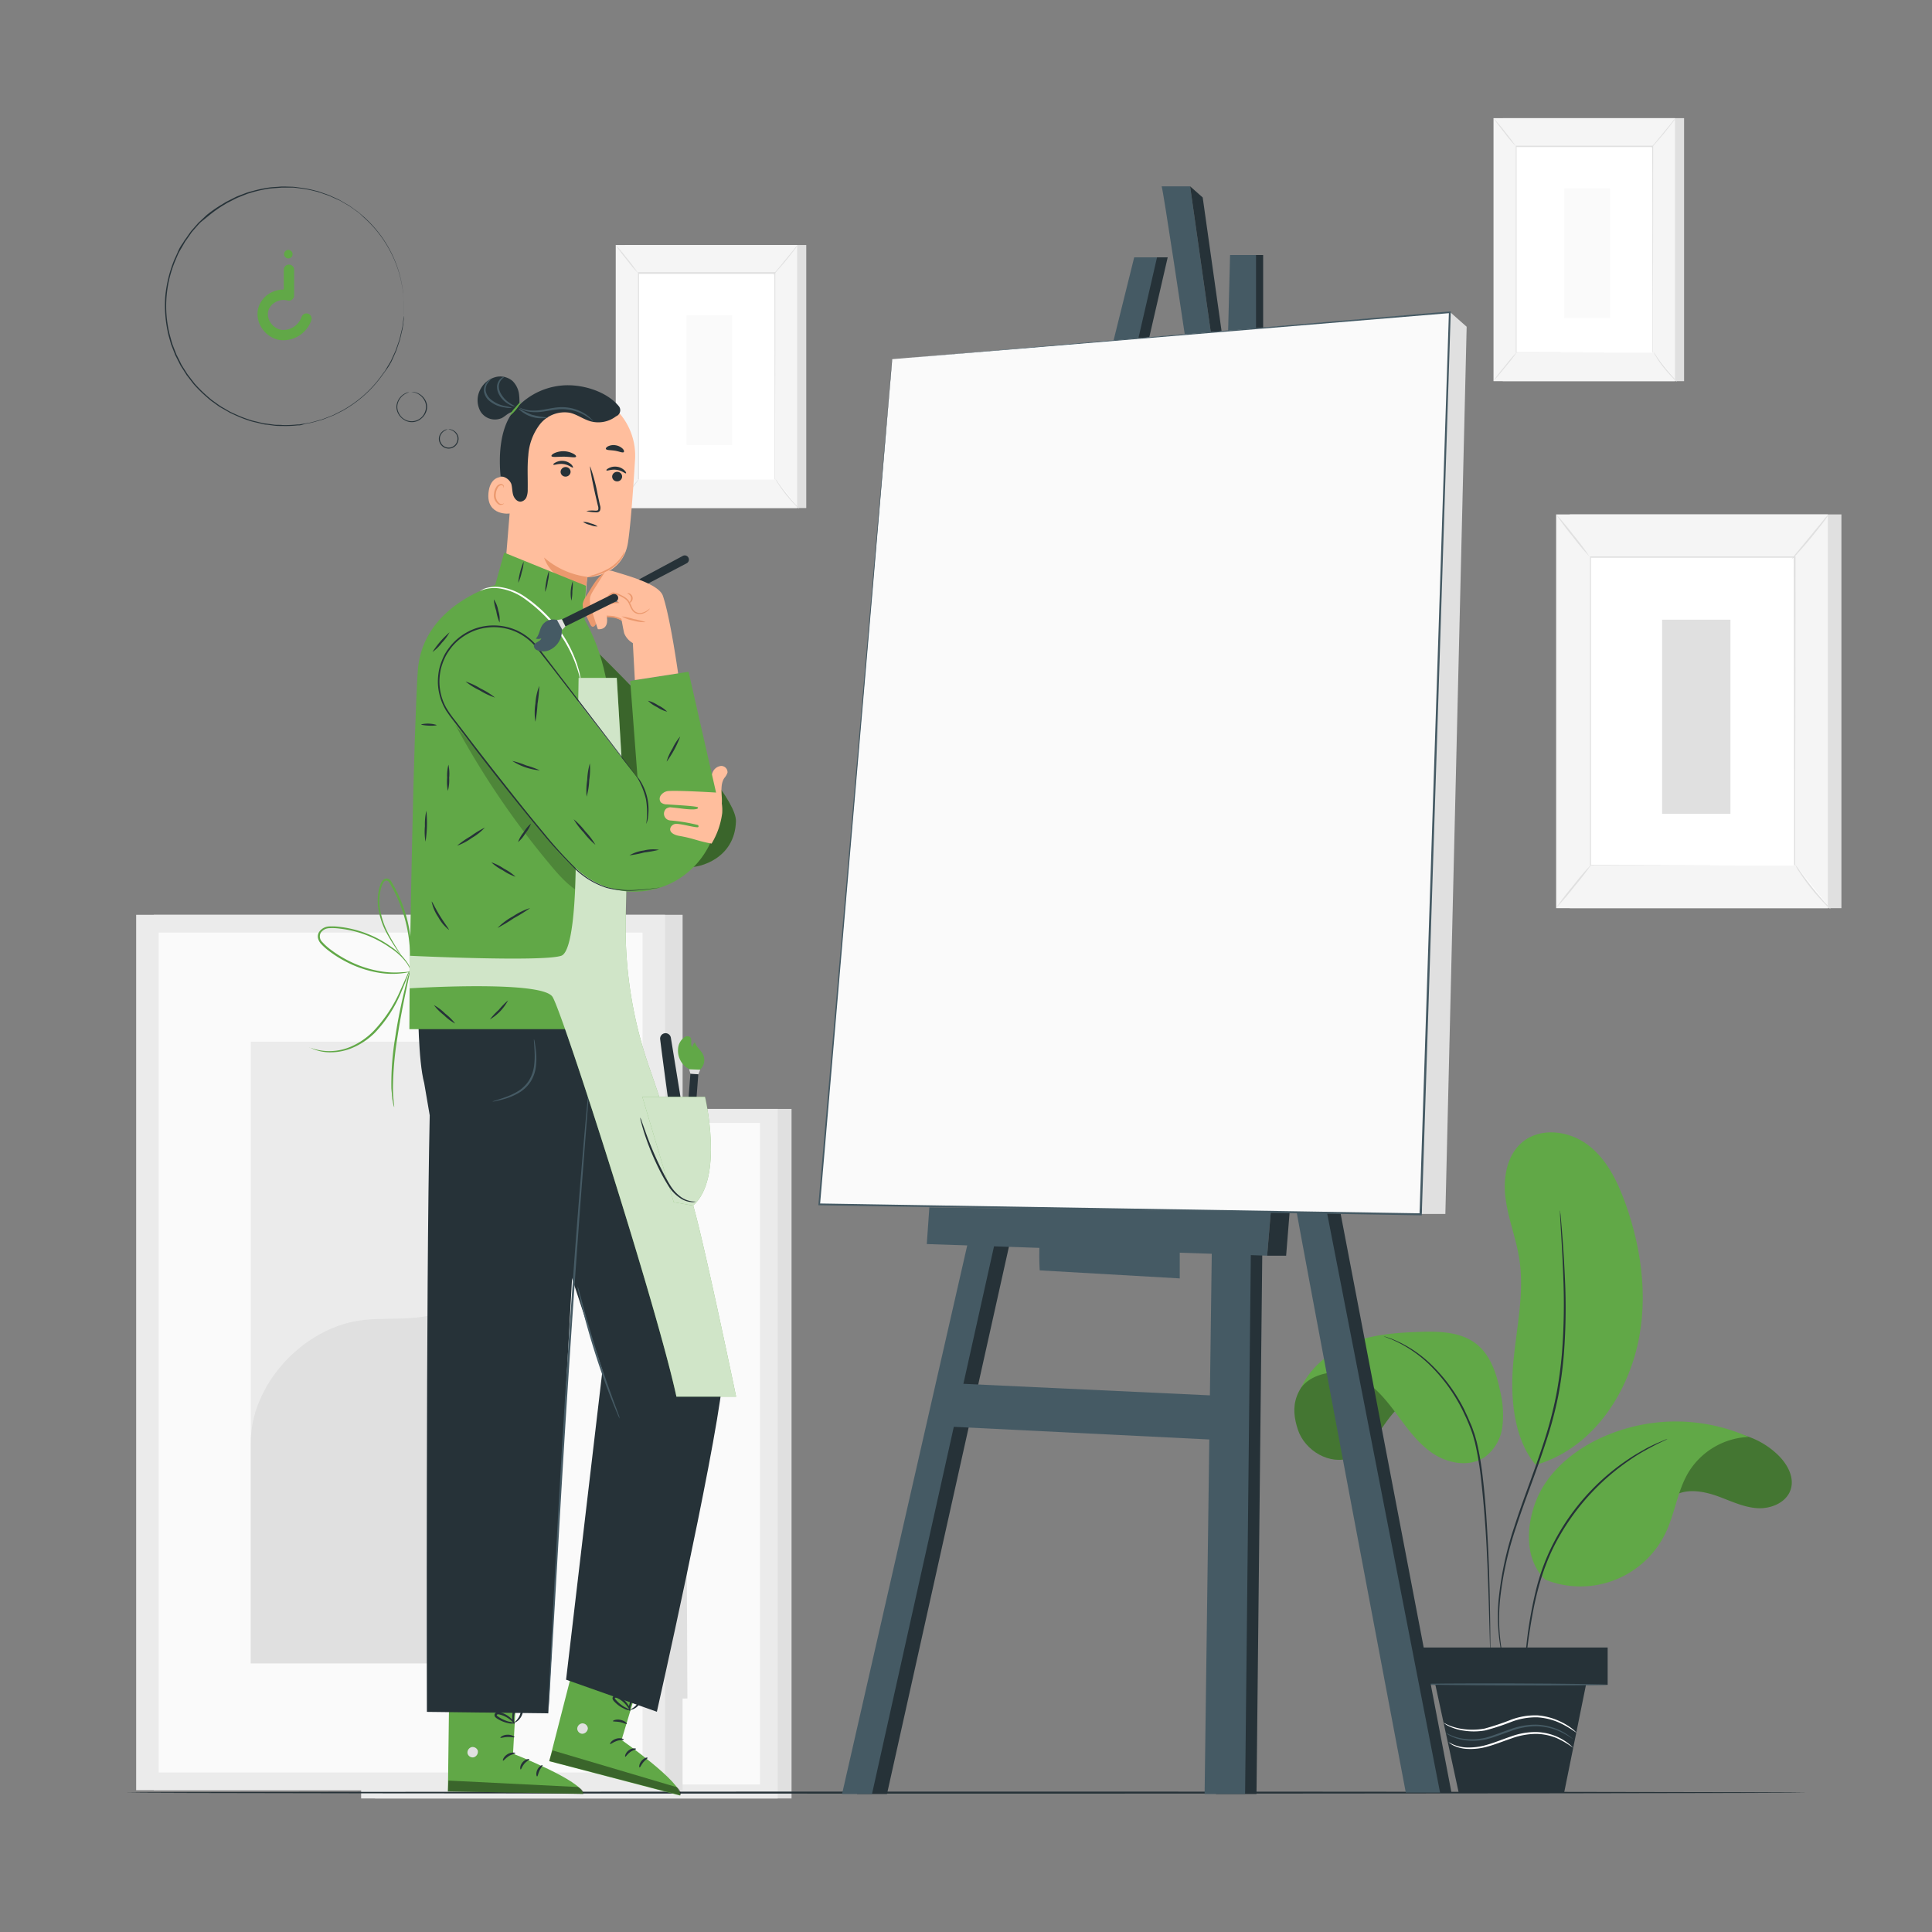 <svg xmlns="http://www.w3.org/2000/svg" viewBox="0 0 500 500"><rect x="0" y="0" width="500" height="500" fill="#808080" stroke="none"/><g id="freepik--background-complete--inject-72"><rect x="97.04" y="286.99" width="107.81" height="178.45" style="fill:#e0e0e0"></rect><rect x="93.46" y="286.99" width="107.81" height="178.45" style="fill:#ebebeb"></rect><rect x="98.05" y="290.61" width="98.63" height="171.22" style="fill:#fafafa"></rect><rect x="116.82" y="312.86" width="60.65" height="126.72" style="fill:#ebebeb"></rect><path d="M116.82,394.74c-.14-11.84,10.51-23.39,22.23-25.05,5.59-.79,11.53.32,16.75-1.82,9.32-3.82,12.29-16.21,21.67-19.88l.43,91.59H116.82Z" style="fill:#e0e0e0"></path><rect x="39.79" y="236.75" width="136.87" height="226.56" style="fill:#e0e0e0"></rect><rect x="35.24" y="236.75" width="136.87" height="226.56" style="fill:#ebebeb"></rect><rect x="41.07" y="241.35" width="125.22" height="217.37" style="fill:#fafafa"></rect><rect x="64.91" y="269.59" width="77" height="160.88" style="fill:#ebebeb"></rect><path d="M64.91,373.54c-.18-15,13.33-29.7,28.22-31.8,7.09-1,14.63.41,21.26-2.31,11.84-4.85,15.6-20.58,27.51-25.24l.55,116.28H64.91Z" style="fill:#e0e0e0"></path><rect x="161.7" y="63.41" width="46.96" height="68.07" style="fill:#e0e0e0"></rect><rect x="159.35" y="63.41" width="46.96" height="68.07" style="fill:#f5f5f5"></rect><rect x="165.18" y="70.79" width="35.29" height="53.32" style="fill:#fff"></rect><path d="M200.48,124.11s0-.09,0-.26,0-.43,0-.76c0-.67,0-1.65,0-2.92,0-2.56,0-6.28,0-11,0-9.41,0-22.72-.06-38.4l.12.11h-35.3l.13-.12c0,20.11,0,38.66,0,53.32l-.11-.1,25.69,0,7.1,0h0l-7.07,0-25.76,0h-.1v-.1c0-14.66,0-33.21,0-53.32v-.13h35.53v.12c0,15.71,0,29.05-.05,38.47,0,4.7,0,8.41,0,11,0,1.26,0,2.24,0,2.9v1Z" style="fill:#e0e0e0"></path><path d="M206.44,63.41a7.43,7.43,0,0,1-.83,1.22c-.55.73-1.32,1.72-2.21,2.8s-1.71,2-2.32,2.69a8.86,8.86,0,0,1-1,1.06,8.63,8.63,0,0,1,.89-1.17l2.26-2.75,2.26-2.74A9,9,0,0,1,206.44,63.41Z" style="fill:#e0e0e0"></path><path d="M200.66,123.94a43.5,43.5,0,0,0,6.15,7.7" style="fill:#fff"></path><path d="M206.81,131.64a7.4,7.4,0,0,1-1.07-1,35.2,35.2,0,0,1-4.37-5.46,6.42,6.42,0,0,1-.71-1.26,10.29,10.29,0,0,1,.86,1.16c.52.73,1.25,1.72,2.1,2.78s1.65,2,2.25,2.66A8.91,8.91,0,0,1,206.81,131.64Z" style="fill:#e0e0e0"></path><path d="M159.34,131.43l6.15-7.59" style="fill:#fff"></path><path d="M165.49,123.84a43.56,43.56,0,0,1-3,3.88,46.9,46.9,0,0,1-3.18,3.71c-.05,0,1.28-1.78,3-3.88S165.44,123.8,165.49,123.84Z" style="fill:#e0e0e0"></path><path d="M159.35,63.41a45.53,45.53,0,0,1,3,3.57,41.79,41.79,0,0,1,2.79,3.73,40.34,40.34,0,0,1-3-3.57A39.51,39.51,0,0,1,159.35,63.41Z" style="fill:#e0e0e0"></path><rect x="177.66" y="81.61" width="11.82" height="33.55" style="fill:#fafafa"></rect><rect x="406.25" y="133.13" width="70.31" height="101.91" style="fill:#e0e0e0"></rect><rect x="402.73" y="133.13" width="70.31" height="101.91" style="fill:#f5f5f5"></rect><rect x="411.47" y="144.17" width="52.84" height="79.84" style="fill:#fff"></rect><path d="M464.31,224s0-.13,0-.39,0-.64,0-1.13c0-1,0-2.47,0-4.38,0-3.82,0-9.4,0-16.44,0-14.08-.05-34-.09-57.49l.18.17-52.84,0h0l.19-.19c0,30.12,0,57.88,0,79.83l-.15-.15,38.46.08,10.62,0,2.79,0h1s-.31,0-.93,0l-2.77,0-10.59,0-38.55.08h-.15V224c0-21.95,0-49.71,0-79.83V144h53.2v.18c0,23.52-.06,43.5-.08,57.6,0,7,0,12.59,0,16.41,0,1.89,0,3.35,0,4.34,0,.49,0,.86,0,1.11S464.31,224,464.31,224Z" style="fill:#e0e0e0"></path><path d="M473.24,133.13A12.77,12.77,0,0,1,472,135c-.82,1.09-2,2.58-3.3,4.18s-2.56,3-3.48,4a10.93,10.93,0,0,1-1.54,1.58A13.52,13.52,0,0,1,465,143l3.38-4.11,3.39-4.11A13.54,13.54,0,0,1,473.24,133.13Z" style="fill:#e0e0e0"></path><path d="M464.58,223.75a65.15,65.15,0,0,0,9.21,11.52" style="fill:#fff"></path><path d="M473.79,235.27a10.44,10.44,0,0,1-1.6-1.46,49.11,49.11,0,0,1-3.48-3.92,50.35,50.35,0,0,1-3.06-4.25,10.82,10.82,0,0,1-1.07-1.89,15.63,15.63,0,0,1,1.29,1.73c.78,1.09,1.87,2.58,3.14,4.17s2.48,3,3.37,4A14.34,14.34,0,0,1,473.79,235.27Z" style="fill:#e0e0e0"></path><path d="M402.72,235l9.21-11.36" style="fill:#fff"></path><path d="M411.93,223.6a70.41,70.41,0,0,1-4.45,5.8,70.06,70.06,0,0,1-4.76,5.56,71.31,71.31,0,0,1,4.46-5.8A68.84,68.84,0,0,1,411.93,223.6Z" style="fill:#e0e0e0"></path><path d="M402.73,133.13a62.89,62.89,0,0,1,4.47,5.34,62.43,62.43,0,0,1,4.17,5.58,63.16,63.16,0,0,1-4.47-5.34A67.54,67.54,0,0,1,402.73,133.13Z" style="fill:#e0e0e0"></path><rect x="430.15" y="160.38" width="17.69" height="50.24" style="fill:#e0e0e0"></rect><rect x="388.88" y="30.58" width="46.96" height="68.07" style="fill:#e0e0e0"></rect><rect x="386.52" y="30.58" width="46.96" height="68.07" style="fill:#f5f5f5"></rect><rect x="392.36" y="37.95" width="35.29" height="53.32" style="fill:#fff"></rect><path d="M427.65,91.28s0-.09,0-.26v-.76c0-.67,0-1.65,0-2.93,0-2.55,0-6.28,0-11,0-9.4,0-22.72-.06-38.4l.12.12H392.36l.13-.13c0,20.12,0,38.67,0,53.33l-.1-.11,25.69.06,7.09,0,1.87,0h-1.83l-7.07,0-25.75.06h-.1v-.1c0-14.66,0-33.21,0-53.33v-.13h35.54V38c0,15.71,0,29.06-.06,38.48,0,4.69,0,8.41,0,11,0,1.26,0,2.23,0,2.9V91A2.28,2.28,0,0,1,427.65,91.28Z" style="fill:#e0e0e0"></path><path d="M433.62,30.58a7.68,7.68,0,0,1-.84,1.22c-.55.73-1.32,1.72-2.2,2.79s-1.71,2-2.32,2.7a7.81,7.81,0,0,1-1,1.05,10.41,10.41,0,0,1,.9-1.17l2.26-2.74,2.26-2.75A8.37,8.37,0,0,1,433.62,30.58Z" style="fill:#e0e0e0"></path><path d="M427.83,91.1A43.11,43.11,0,0,0,434,98.8" style="fill:#fff"></path><path d="M434,98.8a6.18,6.18,0,0,1-1.08-1c-.63-.64-1.46-1.55-2.32-2.62s-1.56-2.09-2-2.84a7.14,7.14,0,0,1-.72-1.27,10.3,10.3,0,0,1,.87,1.17c.51.72,1.24,1.72,2.09,2.78s1.66,2,2.25,2.65A12.48,12.48,0,0,1,434,98.8Z" style="fill:#e0e0e0"></path><path d="M386.52,98.6,392.67,91" style="fill:#fff"></path><path d="M392.67,91a48.58,48.58,0,0,1-3,3.87c-1.7,2.1-3.12,3.76-3.17,3.72a43.56,43.56,0,0,1,3-3.88A42.84,42.84,0,0,1,392.67,91Z" style="fill:#e0e0e0"></path><path d="M386.52,30.58a40.1,40.1,0,0,1,3,3.57,43.19,43.19,0,0,1,2.79,3.73,41.94,41.94,0,0,1-3-3.57C387.72,32.29,386.47,30.62,386.52,30.58Z" style="fill:#e0e0e0"></path><rect x="404.84" y="48.78" width="11.82" height="33.55" style="fill:#fafafa"></rect></g><g id="freepik--Floor--inject-72"><path d="M467.55,463.92c0,.15-97.41.27-217.54.27s-217.56-.12-217.56-.27,97.39-.26,217.56-.26S467.55,463.78,467.55,463.92Z" style="fill:#263238"></path></g><g id="freepik--Character--inject-72"><path d="M133.17,117.23l-2.91,35.67a10.66,10.66,0,0,0,10.28,11.51h0a10.66,10.66,0,0,0,11-9.79c.22-2.69.4-4.93.44-5.2,0,0,9.15-.12,10.54-9,.67-4.32,1.33-13.32,1.83-21.48a16.83,16.83,0,0,0-14.43-17.69l-.87-.13C139.61,100.29,133.7,107.82,133.17,117.23Z" style="fill:#ffbe9d"></path><path d="M152,149.29a21,21,0,0,1-11.19-5s1.84,6.83,10.88,7.3Z" style="fill:#eb996e"></path><path d="M161,123.46a1.28,1.28,0,0,1-1.41,1.11,1.24,1.24,0,0,1-1.16-1.34,1.29,1.29,0,0,1,1.42-1.11A1.22,1.22,0,0,1,161,123.46Z" style="fill:#263238"></path><path d="M162,122.49c-.19.15-1-.71-2.43-.9s-2.48.35-2.6.16.14-.36.62-.62a3.5,3.5,0,0,1,2.12-.33,3.36,3.36,0,0,1,1.9.92C162,122.11,162.1,122.43,162,122.49Z" style="fill:#263238"></path><path d="M147.66,122.22a1.3,1.3,0,0,1-1.42,1.12,1.24,1.24,0,0,1-1.15-1.34,1.29,1.29,0,0,1,1.41-1.12A1.24,1.24,0,0,1,147.66,122.22Z" style="fill:#263238"></path><path d="M148.28,121c-.19.14-1.05-.71-2.43-.9s-2.48.35-2.61.16.14-.36.63-.62a3.57,3.57,0,0,1,2.12-.34,3.46,3.46,0,0,1,1.9.93C148.26,120.63,148.36,121,148.28,121Z" style="fill:#263238"></path><path d="M151.73,132.25a8.93,8.93,0,0,1,2.29-.09c.36,0,.7,0,.79-.23a1.82,1.82,0,0,0-.08-1.08l-.66-2.82c-.9-4-1.5-7.3-1.33-7.33a46.81,46.81,0,0,1,1.92,7.2c.21,1,.41,1.93.61,2.84a2,2,0,0,1,0,1.4.87.87,0,0,1-.65.43,2.48,2.48,0,0,1-.61,0A8.7,8.7,0,0,1,151.73,132.25Z" style="fill:#263238"></path><path d="M149.08,118.19c-.19.36-1.54,0-3.18,0s-3,.21-3.18-.15c-.07-.18.21-.5.78-.78a5.58,5.58,0,0,1,4.85.15C148.9,117.69,149.16,118,149.08,118.19Z" style="fill:#263238"></path><path d="M161.44,117c-.28.28-1.18-.18-2.32-.36s-2.14-.09-2.31-.45c-.08-.17.12-.46.58-.7a3.28,3.28,0,0,1,2-.24,3.32,3.32,0,0,1,1.77.89C161.49,116.48,161.57,116.82,161.44,117Z" style="fill:#263238"></path><path d="M133,124c-.14-.09-5.89-2.7-6.57,3.45s5.63,5.56,5.66,5.39S133,124,133,124Z" style="fill:#ffbe9d"></path><path d="M130.43,130.26s-.11.06-.3.13a1.09,1.09,0,0,1-.81-.08,2.67,2.67,0,0,1-1-2.51,3.58,3.58,0,0,1,.47-1.5,1.23,1.23,0,0,1,.9-.73.55.55,0,0,1,.6.36c.06.18,0,.3,0,.32s.14-.09.12-.35a.66.66,0,0,0-.2-.41.78.78,0,0,0-.57-.23,1.52,1.52,0,0,0-1.23.83,3.64,3.64,0,0,0-.56,1.68,2.78,2.78,0,0,0,1.27,2.82,1.18,1.18,0,0,0,1-.05C130.4,130.41,130.45,130.27,130.43,130.26Z" style="fill:#eb996e"></path><path d="M129.58,123.27a3.24,3.24,0,0,1,2.73,1.93c.28.93.22,1.93.49,2.86s1.06,1.85,2,1.76a1.89,1.89,0,0,0,1.47-1.21,5.24,5.24,0,0,0,.3-2c.05-2.91-.15-5.83.15-8.72a14.83,14.83,0,0,1,3-8.07,8.15,8.15,0,0,1,7.74-3c1.88.43,3.48,1.67,5.33,2.2a7.56,7.56,0,0,0,6.51-1.18,1.91,1.91,0,0,1,.32-.19,1.68,1.68,0,0,0,.86-1.83,1.64,1.64,0,0,0-.28-.64c-3.25-4-9.87-5.93-15-5.39a18.06,18.06,0,0,0-13.06,7.71c-2.79,4.33-3.08,10.88-2.58,15.74" style="fill:#263238"></path><path d="M154.67,136.25a4.9,4.9,0,0,1-1.95-.4,5.05,5.05,0,0,1-1.84-.79,4.93,4.93,0,0,1,2,.4A4.85,4.85,0,0,1,154.67,136.25Z" style="fill:#263238"></path><path d="M161.63,142.77a3.74,3.74,0,0,1-.68,1.68,9,9,0,0,1-3.17,3,15.68,15.68,0,0,1-4.06,1.61,6.94,6.94,0,0,1-1.78.32,9,9,0,0,1,1.69-.6,19.79,19.79,0,0,0,3.94-1.68,10.17,10.17,0,0,0,3.14-2.83C161.34,143.4,161.56,142.74,161.63,142.77Z" style="fill:#eb996e"></path><path d="M133.81,105.4a24.06,24.06,0,0,0,3.84,1.94,24.41,24.41,0,0,0,4.24.71,8.34,8.34,0,0,1-8.08-2.65Z" style="fill:#455a64"></path><path d="M153.55,109c-.07.07-.85-.78-2.43-1.65a11.66,11.66,0,0,0-6.77-1.4c-1.36.13-2.67.42-3.88.58a12,12,0,0,1-3.26.06,6.14,6.14,0,0,1-2.11-.64c-.46-.25-.67-.45-.66-.48a9.16,9.16,0,0,0,2.81.76,12.6,12.6,0,0,0,3.15-.18c1.19-.18,2.49-.48,3.91-.62a11.26,11.26,0,0,1,7,1.6A8.59,8.59,0,0,1,153,108.4C153.4,108.76,153.57,109,153.55,109Z" style="fill:#455a64"></path><path d="M134.32,105.8a15.75,15.75,0,0,0,0-3.82,5.9,5.9,0,0,0-1.66-3.37,4.92,4.92,0,0,0-4.5-1,6.19,6.19,0,0,0-3.69,2.89,5.93,5.93,0,0,0-.11,6,4.39,4.39,0,0,0,5.51,1.69c.67-.35,1.22-.9,1.89-1.26a2,2,0,0,1,2.14,0" style="fill:#263238"></path><path d="M134.74,104.08c.12.09-.38.94-1.15,1.89s-1.53,1.61-1.65,1.47a7.38,7.38,0,0,1,1.25-1.8C134,104.7,134.63,104,134.74,104.08Z" style="fill:#61A847"></path><path d="M127.23,98a6.11,6.11,0,0,0-1.16,1.39,3.05,3.05,0,0,0-.36,1.82,3.79,3.79,0,0,0,1.13,2,8.05,8.05,0,0,0,3.89,1.88,7.83,7.83,0,0,1,1.81.48,6,6,0,0,1-1.88-.12,7.55,7.55,0,0,1-4.19-1.86,4.11,4.11,0,0,1-1.23-2.3,3.31,3.31,0,0,1,.51-2.07C126.43,98.2,127.23,98,127.23,98Z" style="fill:#455a64"></path><path d="M130.55,97.55a4.11,4.11,0,0,0-1,1,3,3,0,0,0-.45,1.45,4.1,4.1,0,0,0,.49,1.81,7.12,7.12,0,0,0,2.4,2.56c.77.51,1.32.71,1.29.79a2.84,2.84,0,0,1-1.48-.47,6.39,6.39,0,0,1-2.68-2.64,4.35,4.35,0,0,1-.5-2.07,3.1,3.1,0,0,1,.63-1.64C129.85,97.54,130.56,97.48,130.55,97.55Z" style="fill:#455a64"></path><polygon points="153.54 409.89 145.19 447.92 159.45 448.05 169.79 414.74 153.54 409.89" style="fill:#ffbe9d"></polygon><path d="M166.07,433l-5.21,17.3s15.83,11.1,15.18,14.39l-33.9-8.89,7-27.29Z" style="fill:#61A847"></path><path d="M150.76,446a1.44,1.44,0,0,0-1.37,1.33,1.38,1.38,0,0,0,1.3,1.37,1.52,1.52,0,0,0,1.45-1.42,1.42,1.42,0,0,0-1.52-1.27" style="fill:#e0e0e0"></path><g style="opacity:0.4"><path d="M142.14,455.75,143,453l32.2,9.54s1.34,1.05.89,2.07Z"></path></g><path d="M161.45,450.22c0,.16-.89,0-1.85.34s-1.57.9-1.7.8.36-1,1.52-1.37S161.53,450.08,161.45,450.22Z" style="fill:#263238"></path><path d="M164.62,452.62c0,.17-.79.27-1.54.82s-1.1,1.25-1.26,1.2,0-1,.91-1.68S164.66,452.47,164.62,452.62Z" style="fill:#263238"></path><path d="M165.53,457.41c-.16,0-.18-.89.49-1.69s1.53-1,1.56-.79-.57.51-1.11,1.17S165.69,457.44,165.53,457.41Z" style="fill:#263238"></path><path d="M162.2,446.15c-.11.13-.81-.3-1.76-.48s-1.76-.08-1.81-.24.81-.57,1.93-.34S162.32,446,162.2,446.15Z" style="fill:#263238"></path><path d="M163.19,442.64a3.26,3.26,0,0,1-1.7-.46,7.56,7.56,0,0,1-1.63-1,8.49,8.49,0,0,1-.84-.77,2.05,2.05,0,0,1-.41-.54.74.74,0,0,1,.16-.9,1,1,0,0,1,.82-.19,2.48,2.48,0,0,1,.61.26,6.27,6.27,0,0,1,1,.64,6,6,0,0,1,1.29,1.44,2.94,2.94,0,0,1,.64,1.64c-.09,0-.34-.59-1-1.4a7.36,7.36,0,0,0-1.29-1.25,5.68,5.68,0,0,0-.9-.55c-.33-.19-.64-.27-.77-.14s-.06.08,0,.2a1.57,1.57,0,0,0,.3.39,8.92,8.92,0,0,0,.76.75,9.22,9.22,0,0,0,1.48,1.06A11.4,11.4,0,0,1,163.19,442.64Z" style="fill:#263238"></path><path d="M162.91,442.82a2.76,2.76,0,0,1,0-1.76,5.78,5.78,0,0,1,.72-1.8,6.4,6.4,0,0,1,.7-.92,1.48,1.48,0,0,1,1.31-.57.84.84,0,0,1,.59.66,2.53,2.53,0,0,1,0,.67,3.75,3.75,0,0,1-.3,1.14,4,4,0,0,1-1.19,1.57c-.89.7-1.63.72-1.63.66s.63-.27,1.36-1a4.15,4.15,0,0,0,.95-1.45,3.58,3.58,0,0,0,.23-1c0-.38,0-.7-.16-.7s-.53.15-.74.4a5.53,5.53,0,0,0-.67.81,6.31,6.31,0,0,0-.77,1.61C163,442.15,163,442.82,162.91,442.82Z" style="fill:#263238"></path><polygon points="116.16 416.4 117.03 455.32 130.91 452.08 133.09 417.27 116.16 416.4" style="fill:#ffbe9d"></polygon><path d="M133.77,435.85l-1,18s18,7.05,18.15,10.4l-35-.64.36-28.17Z" style="fill:#61A847"></path><path d="M122,452.17a1.44,1.44,0,0,0-1,1.62,1.38,1.38,0,0,0,1.59,1,1.51,1.51,0,0,0,1.07-1.72,1.43,1.43,0,0,0-1.77-.88" style="fill:#e0e0e0"></path><g style="opacity:0.4"><path d="M115.91,463.65l.14-2.84,33.55,1.67s1.55.71,1.35,1.81Z"></path></g><path d="M133.37,453.72c0,.17-.87.23-1.72.77s-1.31,1.24-1.47,1.17.12-1.05,1.16-1.68S133.41,453.56,133.37,453.72Z" style="fill:#263238"></path><path d="M137,455.3c0,.17-.71.45-1.31,1.16s-.77,1.48-.94,1.47-.26-1,.49-1.86S137,455.14,137,455.3Z" style="fill:#263238"></path><path d="M139,459.74c-.16,0-.38-.82.07-1.75s1.27-1.29,1.34-1.15-.44.64-.8,1.41S139.2,459.73,139,459.74Z" style="fill:#263238"></path><path d="M133.14,449.58c-.08.16-.86-.09-1.83-.05s-1.73.34-1.81.2.65-.75,1.79-.79S133.22,449.45,133.14,449.58Z" style="fill:#263238"></path><path d="M133.27,445.94a3.38,3.38,0,0,1-1.76,0,8,8,0,0,1-1.82-.6,8.27,8.27,0,0,1-1-.55,2.38,2.38,0,0,1-.53-.43.76.76,0,0,1-.06-.91,1,1,0,0,1,.76-.37,2.13,2.13,0,0,1,.66.1,6.88,6.88,0,0,1,1.08.39,6.38,6.38,0,0,1,1.6,1.09c.8.77,1.07,1.42,1,1.45s-.47-.49-1.28-1.13a7.64,7.64,0,0,0-1.55-.91,7.47,7.47,0,0,0-1-.33c-.37-.1-.68-.11-.78.06s0,.08,0,.19a1.62,1.62,0,0,0,.38.31,8.93,8.93,0,0,0,.92.55,9.86,9.86,0,0,0,1.68.68A13.43,13.43,0,0,1,133.27,445.94Z" style="fill:#263238"></path><path d="M133,446.18a2.79,2.79,0,0,1-.43-1.7,5.79,5.79,0,0,1,.27-1.92,6.14,6.14,0,0,1,.47-1.06,1.44,1.44,0,0,1,1.13-.86.81.81,0,0,1,.73.5,2.55,2.55,0,0,1,.17.64,4.28,4.28,0,0,1,0,1.19,4,4,0,0,1-.79,1.8c-.7.89-1.42,1.08-1.43,1s.55-.41,1.09-1.27a4.18,4.18,0,0,0,.58-1.64,3.88,3.88,0,0,0,0-1c-.05-.37-.18-.67-.32-.64s-.48.27-.63.56a6.8,6.8,0,0,0-.45.95,6.19,6.19,0,0,0-.37,1.74C133,445.51,133.13,446.16,133,446.18Z" style="fill:#263238"></path><path d="M161.48,266.35s27.74,71.59,25.45,91.68S170,443,170,443l-23.5-8.3,9.41-80-18.14-55.06,5.66-31.23Z" style="fill:#263238"></path><path d="M108.21,260.43s0,14.12,1.57,19.86l1.43,8.35c-1,46-.73,154.39-.73,154.39l31.4.38L151.71,264Z" style="fill:#263238"></path><path d="M152.52,280.77a1.9,1.9,0,0,1,0,.42c0,.3,0,.71-.08,1.23-.08,1.11-.2,2.7-.36,4.74-.32,4.13-.78,10.08-1.34,17.41-1.13,14.7-2.56,35-4,57.48s-2.53,42.79-3.41,57.53c-.43,7.35-.79,13.3-1,17.44-.13,2-.24,3.63-.31,4.74q-.06.78-.09,1.23a2,2,0,0,1-.05.42,2.26,2.26,0,0,1,0-.42c0-.31,0-.72,0-1.24.05-1.11.12-2.7.21-4.74.2-4.15.5-10.1.87-17.45.76-14.72,1.85-35.07,3.25-57.54s2.89-42.78,4.11-57.48c.61-7.35,1.12-13.3,1.51-17.4.2-2,.35-3.62.46-4.73,0-.52.1-.93.13-1.23A2.06,2.06,0,0,1,152.52,280.77Z" style="fill:#455a64"></path><path d="M127.48,285.08c0-.09,1.2-.39,3.1-1.05a18.84,18.84,0,0,0,3.19-1.45,9.05,9.05,0,0,0,3.07-2.86,9.57,9.57,0,0,0,1.39-4,20.57,20.57,0,0,0,.12-3.51c-.1-2-.24-3.26-.16-3.27a2.74,2.74,0,0,1,.21.86c.1.56.23,1.37.32,2.39a18,18,0,0,1,0,3.59,9.55,9.55,0,0,1-1.42,4.19,9.24,9.24,0,0,1-3.27,3,16.74,16.74,0,0,1-3.31,1.39c-1,.29-1.78.47-2.34.58A3.14,3.14,0,0,1,127.48,285.08Z" style="fill:#455a64"></path><path d="M160.4,367.13a6.72,6.72,0,0,1-.62-1.27c-.37-.83-.87-2.05-1.47-3.56-1.2-3-2.75-7.25-4.26-12s-2.7-9.08-3.47-12.24c-.39-1.58-.68-2.86-.86-3.75a7.78,7.78,0,0,1-.24-1.4,6.8,6.8,0,0,1,.44,1.35c.26,1,.61,2.22,1,3.71.86,3.13,2.1,7.45,3.6,12.17s3,8.95,4.11,12c.53,1.45,1,2.67,1.32,3.61A7.79,7.79,0,0,1,160.4,367.13Z" style="fill:#455a64"></path><path d="M147.59,161.92s43.14,41,42.87,50.62-9.35,12.1-12.37,11.87-26.81-24.28-26.81-24.28Z" style="fill:#61A847"></path><g style="opacity:0.4"><path d="M147.59,161.92s43.14,41,42.87,50.62-9.35,12.1-12.37,11.87-26.81-24.28-26.81-24.28Z"></path></g><polygon points="127.8 152.7 130.48 143.02 151.66 151.61 151.19 161.74 141.01 165.17 130.57 159.45 127.8 152.7" style="fill:#61A847"></polygon><path d="M161.48,266.35l-3.55-82c-.48-9.81-3.65-21.36-10.05-28.81l-.06-1.32-17.61-3.44s-20.9,4.82-22.09,22.91c-1,14.36-2.17,71.59-2.17,92.66Z" style="fill:#61A847"></path><path d="M134.1,150.82a19.72,19.72,0,0,1,1.42-5.49,10,10,0,0,1-.51,2.8A9.87,9.87,0,0,1,134.1,150.82Z" style="fill:#263238"></path><path d="M142.05,147.73a9.09,9.09,0,0,1-.28,2.77,9,9,0,0,1-.7,2.69,19,19,0,0,1,1-5.46Z" style="fill:#263238"></path><path d="M148.22,150.44a12.07,12.07,0,0,1-.1,2.51,11.1,11.1,0,0,1-.24,2.51,9.46,9.46,0,0,1,.34-5Z" style="fill:#263238"></path><g style="opacity:0.2"><path d="M117,186a215.5,215.5,0,0,0,25,37.32c2.48,3,5.12,6.08,8.57,7.93s5.65,1.18,8.9-1a20.87,20.87,0,0,1-8.1-3.5,37.58,37.58,0,0,1-8.41-8.15c-8.47-10.52-16.74-21.38-25.2-31.91"></path></g><path d="M125.47,214.19a14.6,14.6,0,0,1-3.37,2.67,14.27,14.27,0,0,1-3.8,2,24,24,0,0,1,3.52-2.45A23.35,23.35,0,0,1,125.47,214.19Z" style="fill:#263238"></path><path d="M115.91,204.69a11.81,11.81,0,0,1-.19-3.4,11.43,11.43,0,0,1,.33-3.39,11,11,0,0,1,.19,3.4A10.81,10.81,0,0,1,115.91,204.69Z" style="fill:#263238"></path><path d="M116.18,240.65a10.73,10.73,0,0,1-2.77-3.32,10.9,10.9,0,0,1-1.7-4c.15-.06.91,1.7,2.15,3.7S116.3,240.55,116.18,240.65Z" style="fill:#263238"></path><path d="M137.21,235a41.06,41.06,0,0,1-4.21,2.61,42,42,0,0,1-4.24,2.54,16.61,16.61,0,0,1,4-3A17.14,17.14,0,0,1,137.21,235Z" style="fill:#263238"></path><path d="M133.42,226.9a13.19,13.19,0,0,1-3.26-1.64,12.4,12.4,0,0,1-3-2.09,13.19,13.19,0,0,1,3.26,1.64A12.93,12.93,0,0,1,133.42,226.9Z" style="fill:#263238"></path><path d="M134.07,217.94a8.21,8.21,0,0,1,1.46-2.55,8.57,8.57,0,0,1,1.88-2.24,8.22,8.22,0,0,1-1.46,2.54A8.51,8.51,0,0,1,134.07,217.94Z" style="fill:#263238"></path><path d="M117.79,264.9a12.73,12.73,0,0,1-2.92-2.19,13.12,13.12,0,0,1-2.57-2.59,12.61,12.61,0,0,1,2.92,2.2A13.56,13.56,0,0,1,117.79,264.9Z" style="fill:#263238"></path><path d="M131.48,258.91a12.45,12.45,0,0,1-4.7,4.92,18.38,18.38,0,0,1,2.31-2.49A17.77,17.77,0,0,1,131.48,258.91Z" style="fill:#263238"></path><path d="M110.34,209.82a30.59,30.59,0,0,1-.22,8,15.22,15.22,0,0,1-.15-4A15.68,15.68,0,0,1,110.34,209.82Z" style="fill:#263238"></path><path d="M113,187.62c0,.15-.9.23-2,.18s-2-.2-2-.34a7.75,7.75,0,0,1,4,.16Z" style="fill:#263238"></path><path d="M116.36,163.6a11.61,11.61,0,0,1-2,2.74,11.36,11.36,0,0,1-2.43,2.4,22.55,22.55,0,0,1,4.47-5.14Z" style="fill:#263238"></path><path d="M129.28,161.11a12.93,12.93,0,0,1-.85-3,12.76,12.76,0,0,1-.64-3,7.32,7.32,0,0,1,1.15,2.88A7.41,7.41,0,0,1,129.28,161.11Z" style="fill:#263238"></path><path d="M162.82,155.88c-3,.15-3.31,0-6.66.36a5.21,5.21,0,0,0-1.47.31,1.64,1.64,0,0,0-1,1.08c-.19.93.78,1.72,1.71,1.89s1.91-.05,2.84.12a6.24,6.24,0,0,1,3.82,2c2.06,2.65,4,1.24,5.39,2.15l3.36-2.35-1.47-5.05-6.56-.51" style="fill:#ffbe9d"></path><path d="M167.8,163.78a3.88,3.88,0,0,0-1-.25,8.47,8.47,0,0,1-2.77-.35A4.39,4.39,0,0,1,162.5,162a5,5,0,0,0-1.59-1.38,7.3,7.3,0,0,0-2.22-.77,17.59,17.59,0,0,0-2.57-.1,2.48,2.48,0,0,1-2.24-1.47,1.44,1.44,0,0,1,.26-1.35,2.26,2.26,0,0,1,1.08-.69,13.3,13.3,0,0,1,2.21-.29c.68-.05,1.33-.09,1.91-.11,1.17,0,2.11,0,2.76,0a5.39,5.39,0,0,1,1,0,4.25,4.25,0,0,1-1,.13c-.65,0-1.6.08-2.76.15l-1.89.16a14.46,14.46,0,0,0-2.12.31c-.68.19-1.33.85-1.08,1.55a2.11,2.11,0,0,0,1.9,1.19,16.43,16.43,0,0,1,2.61.11,7.9,7.9,0,0,1,2.32.83,5.41,5.41,0,0,1,1.67,1.49,4.15,4.15,0,0,0,1.43,1.13,9.67,9.67,0,0,0,2.67.46,2,2,0,0,1,.72.24C167.73,163.71,167.8,163.76,167.8,163.78Z" style="fill:#eb996e"></path><path d="M159.7,153l17-9.13a1.07,1.07,0,0,1,1.4.34h0a1.08,1.08,0,0,1-.39,1.57l-15.53,8.14Z" style="fill:#263238"></path><path d="M106.34,251.42a3.54,3.54,0,0,1-.55.16,12.55,12.55,0,0,1-1.63.29,21.12,21.12,0,0,1-6-.11,28.11,28.11,0,0,1-8.53-2.83,29.1,29.1,0,0,1-4.51-2.84A14,14,0,0,1,83,244.17a3.31,3.31,0,0,1-.7-1.37,2.19,2.19,0,0,1,.27-1.58,3.31,3.31,0,0,1,2.63-1.46,14.82,14.82,0,0,1,2.85.13,28.27,28.27,0,0,1,13.23,5.18,15.54,15.54,0,0,1,4.28,4.28,6.51,6.51,0,0,1,.69,1.5,1.82,1.82,0,0,1,.13.57,12.25,12.25,0,0,0-1-2,16,16,0,0,0-4.33-4.09,28.25,28.25,0,0,0-13.07-5,14,14,0,0,0-2.74-.12,2.8,2.8,0,0,0-2.24,1.2,2,2,0,0,0,.39,2.37,14.77,14.77,0,0,0,2,1.84,30.62,30.62,0,0,0,4.42,2.82,28.56,28.56,0,0,0,8.37,2.88,22.61,22.61,0,0,0,6,.28C105.56,251.55,106.33,251.35,106.34,251.42Z" style="fill:#61A847"></path><path d="M104.11,247.63a2,2,0,0,1-.31-.37l-.81-1.1a46.42,46.42,0,0,1-2.7-4.27,20.08,20.08,0,0,1-2.43-7.1,13,13,0,0,1,.19-4.47,8.1,8.1,0,0,1,.32-1.14,3.62,3.62,0,0,1,.53-1.13,1.45,1.45,0,0,1,1.2-.69,1.51,1.51,0,0,1,1.16.77,36.17,36.17,0,0,1,5.1,15.79,33.05,33.05,0,0,1,0,5.05c0,.59-.11,1.05-.14,1.36a1.43,1.43,0,0,1-.09.47,12.93,12.93,0,0,1,0-1.84,38.55,38.55,0,0,0-.2-5,37.39,37.39,0,0,0-5.16-15.53,1,1,0,0,0-.75-.54.94.94,0,0,0-.76.48,6.44,6.44,0,0,0-.78,2.07,13.08,13.08,0,0,0-.2,4.3,20.31,20.31,0,0,0,2.28,7c1,1.87,1.91,3.32,2.54,4.32l.73,1.16C104.05,247.47,104.13,247.62,104.11,247.63Z" style="fill:#61A847"></path><path d="M79.94,271a14.06,14.06,0,0,0,10.85-.12,18.48,18.48,0,0,0,5.83-4,35.87,35.87,0,0,0,7.07-10.77c.66-1.45,1.2-2.66,1.62-3.6a7.65,7.65,0,0,1,.64-1.3,7.43,7.43,0,0,1-.45,1.38c-.33.87-.81,2.14-1.47,3.67a34.14,34.14,0,0,1-7,11,18.43,18.43,0,0,1-6,4,14.74,14.74,0,0,1-5.81,1.08,11.87,11.87,0,0,1-3.91-.75,7.07,7.07,0,0,1-1-.45A1.09,1.09,0,0,1,79.94,271Z" style="fill:#61A847"></path><path d="M102,286.53a7.08,7.08,0,0,1-.33-1.39q-.07-.34-.15-.75c0-.29-.05-.59-.09-.91,0-.65-.16-1.39-.15-2.21a73.34,73.34,0,0,1,1-12.78c.74-5,1.72-9.38,2.49-12.57.38-1.59.72-2.87,1-3.76a8.1,8.1,0,0,1,.43-1.36,6.7,6.7,0,0,1-.24,1.41l-.8,3.79c-.68,3.2-1.59,7.63-2.33,12.57a86.64,86.64,0,0,0-1.13,12.69C101.68,284.52,102.13,286.51,102,286.53Z" style="fill:#61A847"></path><path d="M124.2,153s.1-.09.33-.23a5.58,5.58,0,0,1,1-.49,9,9,0,0,1,4.24-.29,14.81,14.81,0,0,1,5.87,2.3,37.4,37.4,0,0,1,5.91,4.94,32.78,32.78,0,0,1,7.47,11.74c.33.84.53,1.62.74,2.3s.32,1.29.41,1.78a10.27,10.27,0,0,1,.22,1.54c-.12,0-.4-2.19-1.71-5.49a34.5,34.5,0,0,0-7.51-11.51,39.93,39.93,0,0,0-5.8-4.91,14.93,14.93,0,0,0-5.66-2.32,9.36,9.36,0,0,0-4.12.11C124.7,152.7,124.23,153,124.2,153Z" style="fill:#fff"></path><path d="M149,222.56s.15,23.48-3.75,24.79c-4.92,1.65-39.26,0-39.26,0v8.43s34.19-2.2,37,2.2c2.65,4.16,27.14,80.54,32.07,103.48h15.45s-8.2-39.4-11.1-49.45c-1.55-5.35-6.69-22.36-11.34-35.63a109.54,109.54,0,0,1-6.14-38.48l.37-17.46-2.68-45h-9.88Z" style="fill:#61A847"></path><g style="opacity:0.7"><path d="M149,222.56s.15,23.48-3.75,24.79c-4.92,1.65-39.26,0-39.26,0v8.43s34.19-2.2,37,2.2c2.65,4.16,27.14,80.54,32.07,103.48h15.45s-8.2-39.4-11.1-49.45c-1.55-5.35-6.69-22.36-11.34-35.63a109.54,109.54,0,0,1-6.14-38.48l.37-17.46-2.68-45h-9.88Z" style="fill:#fff"></path></g><path d="M180.2,277.43a3.44,3.44,0,0,0,1.89-2,3.4,3.4,0,0,0-.27-2.77c-.58-1-1.72-1.78-1.95-2.94a1.88,1.88,0,0,0-.67,1.26c-.67-.66.07-2-.66-2.63a1.26,1.26,0,0,0-1.42.11,3.92,3.92,0,0,0-1.64,3,5.42,5.42,0,0,0,2.12,4.75,25.64,25.64,0,0,1,2.27,1.52" style="fill:#61A847"></path><path d="M178.68,277.86l-1.12,14.41a1,1,0,0,0,1.8.78l0,0a1.08,1.08,0,0,0,.26-.61l1.1-14.4Z" style="fill:#263238"></path><polygon points="178.68 277.86 178.34 276.73 181.22 276.84 180.74 278.01 178.68 277.86" style="fill:#e0e0e0"></polygon><path d="M173.43,288.1c-.11-.44-2-14.37-2.58-19.13a1.4,1.4,0,0,1,1.39-1.58h0a1.4,1.4,0,0,1,1.38,1.17l3.26,20.07Z" style="fill:#263238"></path><path d="M166.24,283.87h16.22s5,21.1-3.1,28.14l-5-.89Z" style="fill:#61A847"></path><g style="opacity:0.7"><path d="M166.24,283.87h16.22s5,21.1-3.1,28.14l-5-.89Z" style="fill:#fff"></path></g><path d="M180,311a2.43,2.43,0,0,1-1.09.1,6,6,0,0,1-2.83-1,10.24,10.24,0,0,1-3.09-3.18,49,49,0,0,1-2.61-4.72,67.48,67.48,0,0,1-3.67-9.06c-.38-1.19-.64-2.17-.82-2.85a4.81,4.81,0,0,1-.2-1.07,4.35,4.35,0,0,1,.4,1l1,2.79a87.55,87.55,0,0,0,3.79,9c.85,1.69,1.67,3.31,2.54,4.69a10.38,10.38,0,0,0,2.88,3.13,6.52,6.52,0,0,0,2.66,1.07C179.65,311,180,310.92,180,311Z" style="fill:#263238"></path><path d="M183.86,202.46a7.82,7.82,0,0,1,.61-2.67,2.62,2.62,0,0,1,2.12-1.56,1.62,1.62,0,0,1,1.69,1.71,4.06,4.06,0,0,1-.82,1.4c-.94,1.42-.76,3.28-.66,5s0,3.66-1.36,4.75" style="fill:#ffbe9d"></path><path d="M119,165.68a14.42,14.42,0,0,0-2.23,20.67l30.81,36.75a21.74,21.74,0,0,0,27,5h0a21.73,21.73,0,0,0,11.13-21.25l-7.51-33-15.1,2.38L165,201.34l-25.76-33.11a14.42,14.42,0,0,0-20.2-2.55Z" style="fill:#61A847"></path><path d="M184.16,218.32c-3.88-.71-4.56-1.34-8.43-2-1.16-.21-2.66-.88-2.21-2.11a1.64,1.64,0,0,1,1.58-1c1.51.05,4,.82,5.4.89.36,0,.33-.34.16-.58a45.37,45.37,0,0,0-7.24-1.19,1.76,1.76,0,0,1-1-3.06,2.49,2.49,0,0,1,1-.35c1.55.15,1.55.15,3.2.36,4.63.57,4-.31,4-.31,0-.35-5.27-.6-8-.8a2.28,2.28,0,0,1-1.6-.53,1.53,1.53,0,0,1,.09-1.92,2.67,2.67,0,0,1,1.8-1c3-.2,12.85.42,12.85.42s1.37,1.69,1.15,5.27A20.3,20.3,0,0,1,184.16,218.32Z" style="fill:#ffbe9d"></path><path d="M170.8,229.7l-.42.08-1.21.18c-1.07.15-2.65.38-4.7.5a23.05,23.05,0,0,1-7.44-.66,20.92,20.92,0,0,1-8.42-5.13,109.34,109.34,0,0,1-8.1-8.86c-2.77-3.31-5.67-6.88-8.7-10.67s-6.16-7.79-9.39-12l-4.89-6.39c-.42-.54-.83-1.09-1.24-1.63l-.59-.86a7,7,0,0,1-.55-.9,14,14,0,0,1-1.49-3.94,13.81,13.81,0,0,1-.29-4.2,16.13,16.13,0,0,1,.3-2.07,14.68,14.68,0,0,1,.62-2,15.89,15.89,0,0,1,.85-1.88,15.27,15.27,0,0,1,1.14-1.7,14,14,0,0,1,2.86-2.84,15.14,15.14,0,0,1,3.47-1.93,14.69,14.69,0,0,1,11.14.34,14.82,14.82,0,0,1,5.55,4.44l4.06,5.3,7.29,9.52,10.54,13.8c1.23,1.62,2.18,2.89,2.84,3.77l.74,1a3.46,3.46,0,0,1,.23.35l-.27-.32-.76-1-2.91-3.72-10.64-13.73-7.33-9.49L139,167.86a14.43,14.43,0,0,0-5.42-4.31,14.12,14.12,0,0,0-7.16-1.17,14,14,0,0,0-3.68.86,15.05,15.05,0,0,0-3.37,1.87,13.72,13.72,0,0,0-2.78,2.76,17,17,0,0,0-1.1,1.66,14.94,14.94,0,0,0-.83,1.82,16,16,0,0,0-.6,1.93,17.07,17.07,0,0,0-.29,2,13.75,13.75,0,0,0,.28,4.09,13.58,13.58,0,0,0,1.45,3.82,28.23,28.23,0,0,0,2.34,3.34l4.89,6.39c3.22,4.17,6.35,8.18,9.37,12s5.91,7.38,8.67,10.69a109.49,109.49,0,0,0,8,8.86,20.63,20.63,0,0,0,8.29,5.12,22.76,22.76,0,0,0,7.36.73c2-.09,3.63-.3,4.7-.42l1.22-.14A3.2,3.2,0,0,1,170.8,229.7Z" style="fill:#263238"></path><path d="M167.24,213.25a20.37,20.37,0,0,0-.08-6.48,20.58,20.58,0,0,0-2.52-6,5.94,5.94,0,0,1,1.2,1.53,13.88,13.88,0,0,1,1.88,9A5.83,5.83,0,0,1,167.24,213.25Z" style="fill:#263238"></path><path d="M128.1,180.53a18.46,18.46,0,0,1-3.93-1.85,18,18,0,0,1-3.69-2.31,18.65,18.65,0,0,1,3.94,1.85A18.13,18.13,0,0,1,128.1,180.53Z" style="fill:#263238"></path><path d="M138.56,186.79a15,15,0,0,1,0-4.69,15.22,15.22,0,0,1,1-4.59,34.73,34.73,0,0,1-.45,4.65A36.28,36.28,0,0,1,138.56,186.79Z" style="fill:#263238"></path><path d="M139.72,199.37a15.54,15.54,0,0,1-7.14-2.44,21.23,21.23,0,0,1,3.59,1.16A23.73,23.73,0,0,1,139.72,199.37Z" style="fill:#263238"></path><path d="M151.81,206.18a18.48,18.48,0,0,1,.16-4.33,18.41,18.41,0,0,1,.68-4.29,18.58,18.58,0,0,1-.16,4.34A17.66,17.66,0,0,1,151.81,206.18Z" style="fill:#263238"></path><path d="M154.1,218.64a18.73,18.73,0,0,1-3-3.14,18.44,18.44,0,0,1-2.63-3.47,18.44,18.44,0,0,1,3,3.13A18.31,18.31,0,0,1,154.1,218.64Z" style="fill:#263238"></path><path d="M170.55,219.93a33.93,33.93,0,0,1-3.83.69,30,30,0,0,1-3.82.74,9.87,9.87,0,0,1,3.72-1.25A9.59,9.59,0,0,1,170.55,219.93Z" style="fill:#263238"></path><path d="M172.53,197.07a13.08,13.08,0,0,1,1.51-3.36,13.37,13.37,0,0,1,2-3.11,25.9,25.9,0,0,1-3.48,6.47Z" style="fill:#263238"></path><path d="M172.67,184.18a7.84,7.84,0,0,1-2.61-1.18,8.2,8.2,0,0,1-2.36-1.65,8.26,8.26,0,0,1,2.62,1.19A8.14,8.14,0,0,1,172.67,184.18Z" style="fill:#263238"></path><path d="M156.49,148.2c-2.09,1.18-3.53,4.17-4.81,6.13a4.92,4.92,0,0,0-.87,1.94,4.47,4.47,0,0,0,.49,2.19c.45,1,.94,2,1.43,3.07.14.29.32.61.64.67s.72-.34.86-.72a11.16,11.16,0,0,0,.36-3,3.09,3.09,0,0,1,1.35-2.58" style="fill:#eb996e"></path><path d="M160.27,156l-2.17-1.46a.63.63,0,0,0-.87.12l-1,1.33v0l.74,3.21c.88,4.13-2.24,3.63-2.24,3.63l-.28-.79-1.6-5c-.39-2.41-.21-2.71.88-4.52l2.41-3.82a2.09,2.09,0,0,1,2.41-.91c3.78,1.19,11.9,3.29,13,6.39,1.92,5.64,3.91,19.83,3.95,20.09h0L164.3,176h0l-.52-9.57a5.11,5.11,0,0,1-2.25-2.57,72.69,72.69,0,0,1-1.26-7.89" style="fill:#ffbe9d"></path><path d="M168.18,157.49s-.11.2-.4.47a3.67,3.67,0,0,1-1.5.86,3,3,0,0,1-1.23.05,2.2,2.2,0,0,1-1.25-.7c-.7-.76-.85-1.88-1.48-2.67a4.9,4.9,0,0,0-1.2-.9,13.12,13.12,0,0,0-1.3-.65,2.48,2.48,0,0,0-1.18-.27,2.43,2.43,0,0,0-.89.59c-1,1-1.51,1.74-1.57,1.68s.09-.21.32-.54a9.54,9.54,0,0,1,1-1.34,2.62,2.62,0,0,1,1-.72,1.2,1.2,0,0,1,.38,0l.35.07a6,6,0,0,1,.68.22,11.17,11.17,0,0,1,1.36.65,5.18,5.18,0,0,1,1.32,1c.72.93.85,2,1.45,2.68a2.17,2.17,0,0,0,2.12.61,3.89,3.89,0,0,0,1.46-.69C168,157.61,168.16,157.46,168.18,157.49Z" style="fill:#eb996e"></path><path d="M167.1,161a9.53,9.53,0,0,1-3.22-.39,9.41,9.41,0,0,1-3-1.09,19.52,19.52,0,0,1,3.14.69A21.54,21.54,0,0,1,167.1,161Z" style="fill:#eb996e"></path><path d="M162.38,153.58c0-.05.21-.11.52,0a1.35,1.35,0,0,1,.43,2.21c-.25.24-.46.26-.48.22s.11-.17.25-.4a1.41,1.41,0,0,0,.2-1,1.36,1.36,0,0,0-.54-.81C162.55,153.7,162.37,153.64,162.38,153.58Z" style="fill:#eb996e"></path><path d="M145.18,161a3.39,3.39,0,0,0-5,1.07c-.58,1-.64,2.39-1.53,3.18a1.91,1.91,0,0,0,1.43-.06c-.22.91-1.78,1-1.91,1.91a1.24,1.24,0,0,0,.82,1.16,4,4,0,0,0,3.39-.11,5.45,5.45,0,0,0,3-4.26,24.71,24.71,0,0,1,.14-2.73" style="fill:#455a64"></path><path d="M146.32,162.11l13-6.42a1,1,0,0,0-.26-1.94h0a1,1,0,0,0-.66.09l-12.93,6.42Z" style="fill:#263238"></path><polygon points="146.32 162.11 145.53 162.98 144.15 160.46 145.4 160.26 146.32 162.11" style="fill:#e0e0e0"></polygon></g><g id="freepik--Plant--inject-72"><path d="M428.06,394.47c.95-3.3,3-6.48,6.13-7.84s7.06-.6,10.41.61,6.64,2.85,10.2,3.07,7.57-1.47,8.64-4.87c1-3.2-.93-6.61-3.34-8.93a21.08,21.08,0,0,0-34.54,8.29" style="fill:#61A847"></path><g style="opacity:0.3"><path d="M428.06,394.47c.95-3.3,3-6.48,6.13-7.84s7.06-.6,10.41.61,6.64,2.85,10.2,3.07,7.57-1.47,8.64-4.87c1-3.2-.93-6.61-3.34-8.93a21.08,21.08,0,0,0-34.54,8.29"></path></g><path d="M399.87,408.76c-5.22-5-5-13.59-2.36-20.31s8.29-11.86,14.64-15.26a46.37,46.37,0,0,1,40.39-1.31A19.18,19.18,0,0,0,437,381c-2.86,4.75-3.5,10.52-5.86,15.54a24.46,24.46,0,0,1-31.31,12.24" style="fill:#61A847"></path><path d="M397.36,379c-5.78-6.83-6.55-17.78-5.7-26.68s2.92-17.85,1.51-26.68c-.83-5.23-2.86-10.23-3.54-15.48s.28-11.19,4.35-14.58c4.68-3.9,12-3,16.91.68s7.68,9.41,9.75,15.13c4.52,12.59,6.18,26.55,2.46,39.39S410.66,375.09,397.86,379" style="fill:#61A847"></path><path d="M394.59,434.94a4.07,4.07,0,0,1,0-.79c0-.52,0-1.28,0-2.25.07-2,.26-4.79.69-8.27a111.24,111.24,0,0,1,2.22-12.1,55.57,55.57,0,0,1,5.52-14,57.94,57.94,0,0,1,9-12.07,57.28,57.28,0,0,1,9.46-7.86c1.45-1,2.84-1.76,4.05-2.46s2.31-1.17,3.19-1.6l2.08-.87a4.36,4.36,0,0,1,.74-.27,5.51,5.51,0,0,1-.7.37l-2,.95c-.86.46-1.92,1-3.13,1.68s-2.56,1.49-4,2.5a59.65,59.65,0,0,0-18.25,19.88c-5.31,9.29-6.76,19.06-7.82,25.91-.48,3.46-.73,6.28-.86,8.23-.06.93-.1,1.68-.14,2.24A6.13,6.13,0,0,1,394.59,434.94Z" style="fill:#263238"></path><path d="M344.74,352.05c-10.69,6.46-10.66,12.33-8.87,17.87s8.34,9.39,13.79,7.32c3.07-1.17,5.3-3.85,7.2-6.53s3.69-5.57,6.36-7.49,6.53-2.67,9.21-.76" style="fill:#61A847"></path><g style="opacity:0.3"><path d="M344.74,352.05c-10.69,6.46-10.66,12.33-8.87,17.87s8.34,9.39,13.79,7.32c3.07-1.17,5.3-3.85,7.2-6.53s3.69-5.57,6.36-7.49,6.53-2.67,9.21-.76"></path></g><path d="M336.74,359.13c2.79-3.86,9.7-5,14.06-3.06s7.56,5.75,10.41,9.57,5.65,7.85,9.61,10.5,9.49,3.62,13.44.94a11.54,11.54,0,0,0,4.56-7.9,26.24,26.24,0,0,0-.62-9.33c-.95-4.48-2.49-9.16-6.08-12-4-3.18-9.54-3.33-14.65-3.16-5.85.19-11.8.63-17.3,2.66s-11.1,6.41-13.43,11.79" style="fill:#61A847"></path><path d="M385.7,429.6a.75.75,0,0,1,0-.24c0-.19,0-.42,0-.71l-.1-2.75c-.06-2.43-.16-5.87-.28-10.11s-.29-9.34-.57-15S384,389,383.27,382.53a80.62,80.62,0,0,0-1.58-9.33c-.22-.73-.4-1.46-.63-2.17s-.51-1.41-.78-2.09-.56-1.35-.84-2l-.91-1.93a43.37,43.37,0,0,0-8.76-12,32.69,32.69,0,0,0-8.22-5.73c-.54-.25-1-.48-1.44-.67L359,346.2l-.66-.27-.22-.11a.78.78,0,0,1,.24.06l.68.22,1.1.37c.43.17.91.4,1.46.63a31.54,31.54,0,0,1,8.39,5.65,43,43,0,0,1,8.94,12q.45,1,.93,2c.28.67.57,1.34.86,2s.52,1.4.78,2.11.43,1.47.65,2.21a77.08,77.08,0,0,1,1.6,9.4c.77,6.48,1.1,12.69,1.38,18.32s.38,10.73.46,15,.11,7.72.12,10.11c0,1.16,0,2.07,0,2.75,0,.28,0,.52,0,.71A.64.64,0,0,1,385.7,429.6Z" style="fill:#263238"></path><path d="M389.55,431.2a29.11,29.11,0,0,1-1.18-4.59,48.22,48.22,0,0,1-.5-12.9A86.12,86.12,0,0,1,391.94,395c2.2-6.88,5.17-14.24,7.72-22.14a103,103,0,0,0,3.07-11.72A105.68,105.68,0,0,0,404.25,350a164.12,164.12,0,0,0,.34-19.11c-.18-5.45-.47-9.85-.65-12.9-.08-1.49-.15-2.66-.2-3.5,0-.38,0-.68,0-.91a1.34,1.34,0,0,1,0-.32,1.16,1.16,0,0,1,.05.31c0,.24.06.54.09.91.08.84.18,2,.3,3.5.25,3,.59,7.44.82,12.89a156.89,156.89,0,0,1-.24,19.17,101.45,101.45,0,0,1-1.49,11.23A99.48,99.48,0,0,1,400.15,373c-2.55,7.93-5.54,15.28-7.75,22.13a87.21,87.21,0,0,0-4.16,18.6,49.6,49.6,0,0,0,.33,12.84c.26,1.5.5,2.66.71,3.43.09.37.16.66.21.89A1.18,1.18,0,0,1,389.55,431.2Z" style="fill:#263238"></path><polygon points="416.06 436.04 365.85 436.04 364.7 426.37 416.06 426.37 416.06 436.04" style="fill:#263238"></polygon><polygon points="371.24 434.94 377.51 463.93 404.8 463.93 410.67 434.94 371.24 434.94" style="fill:#263238"></polygon><path d="M416.05,436c0,.14-11,.23-24.65.19s-24.65-.19-24.65-.33,11-.23,24.65-.19S416.05,435.89,416.05,436Z" style="fill:#455a64"></path><path d="M407.44,450.34a22.36,22.36,0,0,0-4.43-2.52,15.93,15.93,0,0,0-5.37-1.07A18.92,18.92,0,0,0,391,448c-2.29.78-4.43,1.68-6.51,2.17a15.51,15.51,0,0,1-5.63.17,11.74,11.74,0,0,1-3.62-1.15,7.51,7.51,0,0,1-.87-.56c-.19-.14-.28-.23-.27-.24s.43.24,1.23.61a12.46,12.46,0,0,0,3.58,1,15.74,15.74,0,0,0,5.47-.26c2-.51,4.14-1.42,6.45-2.2a18.76,18.76,0,0,1,6.78-1.2,15.57,15.57,0,0,1,5.5,1.21,13.9,13.9,0,0,1,3.27,1.92,10.18,10.18,0,0,1,.78.67Q407.46,450.33,407.44,450.34Z" style="fill:#455a64"></path><path d="M407.06,452.28a22.74,22.74,0,0,0-4.26-2.49,14.57,14.57,0,0,0-5.17-1.06,18.76,18.76,0,0,0-6.39,1.15c-2.21.74-4.29,1.6-6.27,2.13a16,16,0,0,1-5.41.6,9.21,9.21,0,0,1-3.55-.95,6.59,6.59,0,0,1-.84-.54c-.18-.14-.27-.22-.26-.23s.42.23,1.19.59a9.89,9.89,0,0,0,3.48.77,16.81,16.81,0,0,0,5.26-.7c1.94-.55,4-1.41,6.23-2.16a18.65,18.65,0,0,1,6.57-1.14,14.39,14.39,0,0,1,5.31,1.2,13.82,13.82,0,0,1,3.13,1.91,8.94,8.94,0,0,1,.75.66C407,452.18,407.07,452.27,407.06,452.28Z" style="fill:#fff"></path><path d="M407.94,448.42a25.51,25.51,0,0,0-4.55-2.66,16.82,16.82,0,0,0-5.51-1.32,17.9,17.9,0,0,0-6.81,1.2,58.51,58.51,0,0,1-6.74,2.2,17.11,17.11,0,0,1-5.81,0,13.16,13.16,0,0,1-3.73-1.19,6.54,6.54,0,0,1-.91-.57c-.19-.14-.29-.23-.28-.24s.45.25,1.27.63a14.72,14.72,0,0,0,3.7,1,17.63,17.63,0,0,0,5.67-.12,66.53,66.53,0,0,0,6.66-2.22,17.88,17.88,0,0,1,7-1.19,16.65,16.65,0,0,1,5.63,1.46,16.23,16.23,0,0,1,3.35,2,7.4,7.4,0,0,1,.8.7C407.86,448.31,408,448.41,407.94,448.42Z" style="fill:#fff"></path></g><g id="freepik--blank-canvas--inject-72"><polygon points="254.48 321.08 221.79 464.29 229.55 464.29 261.46 321.08 254.48 321.08" style="fill:#263238"></polygon><polygon points="250.6 321.08 217.92 464.29 225.67 464.29 257.58 321.08 250.6 321.08" style="fill:#455a64"></polygon><path d="M338.87,312.47c0,1.28,28.44,151.45,28.44,151.45h8.33l-29-151.45Z" style="fill:#263238"></path><path d="M335.38,312.47c0,1.28,28.44,151.45,28.44,151.45h8.87L343.16,312.47Z" style="fill:#455a64"></path><polygon points="316.6 321.08 314.7 464.29 325.18 464.29 326.71 321.08 316.6 321.08" style="fill:#263238"></polygon><polygon points="240.52 312.47 239.85 321.96 327.94 324.97 328.88 313.66 240.52 312.47" style="fill:#455a64"></polygon><polygon points="327.94 324.97 332.85 324.97 333.75 313.72 328.88 313.66 327.94 324.97" style="fill:#263238"></polygon><polygon points="246.47 358 313.65 361.14 313.65 372.57 244.53 369.15 246.47 358" style="fill:#455a64"></polygon><polygon points="313.65 321.08 311.75 464.29 322.23 464.29 323.75 321.08 313.65 321.08" style="fill:#455a64"></polygon><path d="M269.08,321.08a68.11,68.11,0,0,0,0,7.69l36.24,2.08v-8.32Z" style="fill:#455a64"></path><path d="M300.63,48.22c.43,1,6.07,38.88,6.07,38.88l6.75-.46L308,48.22Z" style="fill:#455a64"></path><polygon points="311.26 51.11 308 48.22 313.45 86.64 316.25 86.44 311.26 51.11" style="fill:#263238"></polygon><path d="M320.18,66c0,.73-.52,20.31-.52,20.31l7.24-.49V66Z" style="fill:#263238"></path><path d="M318.34,66c0,.73-.52,20.31-.52,20.31l7.24-.49V66Z" style="fill:#455a64"></path><polygon points="296.29 66.6 290.93 88.18 297.33 87.74 302.2 66.6 296.29 66.6" style="fill:#263238"></polygon><polygon points="293.53 66.6 288.17 88.18 294.57 87.74 299.44 66.6 293.53 66.6" style="fill:#455a64"></polygon><polygon points="375.24 80.73 379.57 84.56 374.06 314.17 367.7 314.17 375.24 80.73" style="fill:#e0e0e0"></polygon><polygon points="230.92 92.95 212.06 311.6 367.7 314.17 375.24 80.73 230.92 92.95" style="fill:#fafafa"></polygon><path d="M230.92,93l2.56-.24,7.53-.66,28.89-2.5,105.32-9,.23,0v.23c-2,63-4.62,143.89-7.44,231.78,0,.56,0,1.11-.05,1.66v.25h-.26l-155.64-2.6h-.25l0-.25c5.63-64.67,10.38-119.35,13.73-157.87,1.69-19.24,3-34.43,3.94-44.83.46-5.18.81-9.17,1-11.87.12-1.33.22-2.35.28-3s.1-1,.1-1,0,.36-.07,1-.14,1.72-.25,3.07c-.23,2.7-.57,6.71-1,11.91-.89,10.41-2.18,25.63-3.81,44.89-3.29,38.49-8,93.13-13.5,157.75l-.23-.26,155.64,2.55-.26.25c0-.54,0-1.1.05-1.65,2.86-87.9,5.5-168.76,7.55-231.79l.22.21L270,89.74,241.1,92.13l-7.58.62Z" style="fill:#455a64"></path></g><g id="freepik--speech-bubble--inject-72"><path d="M75.36,68.61a1.35,1.35,0,0,1,.76,1.21v6.66a1.34,1.34,0,0,1-.53,1.07,1.36,1.36,0,0,1-1.17.22,4.13,4.13,0,0,0-3.26.5,3.76,3.76,0,0,0-1.78,2.37,3.89,3.89,0,0,0,.68,2.91,4.24,4.24,0,0,0,2.75,1.82A5,5,0,0,0,78.05,82a1.34,1.34,0,0,1,2.55.82A7.7,7.7,0,0,1,72.39,88a6.89,6.89,0,0,1-4.53-2.94,6.52,6.52,0,0,1-1.1-5,6.45,6.45,0,0,1,3-4.12,7,7,0,0,1,3.68-1V69.82a1.34,1.34,0,0,1,1.33-1.34A1.37,1.37,0,0,1,75.36,68.61Z" style="fill:#61A847"></path><path d="M73.52,65.81a1.1,1.1,0,1,1,1.12,1.07A1.1,1.1,0,0,1,73.52,65.81Z" style="fill:#61A847"></path><path d="M106.15,101.47s-.33,0-.88.28a4.09,4.09,0,0,0-1.86,1.59,3.91,3.91,0,0,0-.57,1.59,3.34,3.34,0,0,0,.34,1.88,3.67,3.67,0,0,0,6.88-.41,3.49,3.49,0,0,0,.11-1.91,3.84,3.84,0,0,0-.76-1.51,4.13,4.13,0,0,0-2-1.36c-.57-.15-.91-.13-.9-.17a1.1,1.1,0,0,1,.24,0,1.57,1.57,0,0,1,.29,0,2.25,2.25,0,0,1,.4.07,4,4,0,0,1,2.16,1.34,3.9,3.9,0,0,1,.83,1.58,3.58,3.58,0,0,1-.09,2,4.17,4.17,0,0,1-1.29,1.87,3.72,3.72,0,0,1-4.59.27,4.18,4.18,0,0,1-1.49-1.7,3.56,3.56,0,0,1-.34-2,4.14,4.14,0,0,1,2.63-3.26,4,4,0,0,1,.39-.11,2,2,0,0,1,.29,0A1.09,1.09,0,0,1,106.15,101.47Z" style="fill:#263238"></path><path d="M115.88,111.15s-.21,0-.55.19a2.55,2.55,0,0,0-1.14,1,2.15,2.15,0,0,0-.14,2.14,2.26,2.26,0,0,0,4.24-.25,2.16,2.16,0,0,0-.39-2.11,2.54,2.54,0,0,0-1.25-.86c-.36-.1-.57-.1-.57-.13a1.38,1.38,0,0,1,.6,0,2.59,2.59,0,0,1,1.38.84,2.71,2.71,0,0,1,.54,1,2.31,2.31,0,0,1-.06,1.32,2.52,2.52,0,0,1-4.73.28,2.33,2.33,0,0,1-.21-1.3,2.51,2.51,0,0,1,.42-1.07,2.56,2.56,0,0,1,1.27-1A1,1,0,0,1,115.88,111.15Z" style="fill:#263238"></path><path d="M104.53,81.65v-.5q0-.51,0-1.47c0-.33,0-.69,0-1.08s-.06-.84-.09-1.31-.08-1-.12-1.52a6.1,6.1,0,0,0-.11-.83l-.16-.88a29.44,29.44,0,0,0-2.77-8.45,30.86,30.86,0,0,0-7.12-9.33L93,55.19c-.44-.34-.91-.66-1.37-1l-.7-.5a6.13,6.13,0,0,0-.73-.48l-1.53-.89-.78-.45L87,51.49l-1.68-.76c-.57-.24-1.17-.41-1.77-.63l-.9-.3c-.15,0-.3-.11-.46-.15l-.46-.11a30.13,30.13,0,0,0-3.85-.76c-.66-.07-1.32-.19-2-.23l-2,0c-.34,0-.69,0-1,0l-1,.08c-.69.06-1.39.09-2.09.17a34.16,34.16,0,0,0-4.18.88l-1,.3-.53.15-.51.2-2,.8c-.68.3-1.33.66-2,1-.33.18-.68.32-1,.53l-1,.6a34.28,34.28,0,0,0-3.71,2.69L52,57.46l-.42.4-.39.44-.78.89-.78.89L49,61l-.7,1-.35.48-.3.52c-.4.69-.81,1.38-1.21,2.08s-.67,1.47-1,2.2a30.45,30.45,0,0,0-1.51,19.36c.21.78.43,1.56.65,2.34l.87,2.24.22.56.27.53.54,1.07L47,94.45l.63,1,.63,1,.32.49.36.47,1.42,1.84a35.37,35.37,0,0,0,3.25,3.23l.85.74c.28.25.6.45.9.68.61.43,1.2.88,1.82,1.29l1.91,1.11.48.27a5.4,5.4,0,0,0,.49.23l1,.46a31.79,31.79,0,0,0,4,1.51c.67.2,1.36.33,2,.5l1,.24c.33.07.68.09,1,.14l2,.27c.67.06,1.34,0,2,.08a29.74,29.74,0,0,0,3.91-.15l.48,0,.48-.08.93-.16c.62-.12,1.25-.19,1.85-.34l1.78-.5.87-.24.84-.32,1.66-.64a6.28,6.28,0,0,0,.79-.37l.77-.38c.51-.27,1-.51,1.51-.78l1.41-.88A30.77,30.77,0,0,0,98.88,97c.26-.36.51-.7.75-1l.62-1.06.61-1c.09-.17.2-.33.28-.5l.24-.51.89-1.95c.27-.62.45-1.25.66-1.82.1-.29.2-.57.29-.85a4.86,4.86,0,0,0,.24-.8c.13-.53.24-1,.35-1.48s.22-.88.3-1.28.1-.75.14-1.07c.09-.63.16-1.12.2-1.45s.08-.5.08-.5,0,.17,0,.5-.1.82-.17,1.46c0,.32-.09.68-.13,1.08s-.18.81-.28,1.27-.22,1-.35,1.49a4.92,4.92,0,0,1-.23.81l-.29.85c-.2.58-.38,1.21-.64,1.84l-.89,2c-.08.17-.16.34-.23.51s-.19.34-.29.51c-.19.34-.39.68-.6,1L99.76,96l-.74,1a31,31,0,0,1-8.51,8.19l-1.41.89c-.5.28-1,.52-1.52.79l-.78.39a5.75,5.75,0,0,1-.8.36l-1.66.65c-.28.11-.56.23-.85.33l-.88.25-1.79.5c-.6.15-1.23.23-1.86.35L78,110l-.48.08-.48,0a28.67,28.67,0,0,1-4,.16c-.67,0-1.34,0-2-.08l-2-.26c-.34,0-.69-.07-1-.14l-1-.24c-.68-.17-1.37-.3-2.06-.5a32.86,32.86,0,0,1-4-1.52l-1-.46-.5-.23-.47-.28L57,105.4c-.63-.4-1.22-.86-1.84-1.3a9.78,9.78,0,0,1-.91-.68l-.86-.75a34.67,34.67,0,0,1-3.28-3.25l-1.44-1.86-.36-.46L48,96.6l-.64-1-.64-1-.54-1.07-.54-1.07-.28-.54-.22-.57c-.29-.75-.58-1.5-.88-2.26l-.66-2.36a33.33,33.33,0,0,1-.84-9.89,33.36,33.36,0,0,1,2.36-9.65q.52-1.11,1-2.22t1.23-2.1l.3-.52.36-.49.7-1,.7-1,.79-.9.78-.89c.13-.15.26-.3.4-.44l.43-.41,1.71-1.6A34.44,34.44,0,0,1,57.28,53l1-.61c.32-.2.67-.35,1-.53.68-.33,1.34-.69,2-1l2.07-.8.52-.2.53-.16,1.06-.29a33,33,0,0,1,4.22-.88c.7-.09,1.41-.12,2.11-.17l1-.08c.35,0,.69,0,1,0l2,.06c.68.05,1.35.16,2,.24a29,29,0,0,1,3.88.77l.47.11c.16,0,.31.1.46.15l.91.31c.59.22,1.2.39,1.78.64l1.69.77.83.38.78.46,1.55.9a5.74,5.74,0,0,1,.73.48l.7.51c.47.34.94.66,1.38,1l1.26,1.1a31,31,0,0,1,7.14,9.41,29.67,29.67,0,0,1,2.73,8.5l.15.89a4.85,4.85,0,0,1,.11.83c0,.55.07,1,.1,1.53s.08.9.08,1.3,0,.76,0,1.09c0,.64,0,1.13,0,1.47S104.53,81.65,104.53,81.65Z" style="fill:#263238"></path></g></svg>